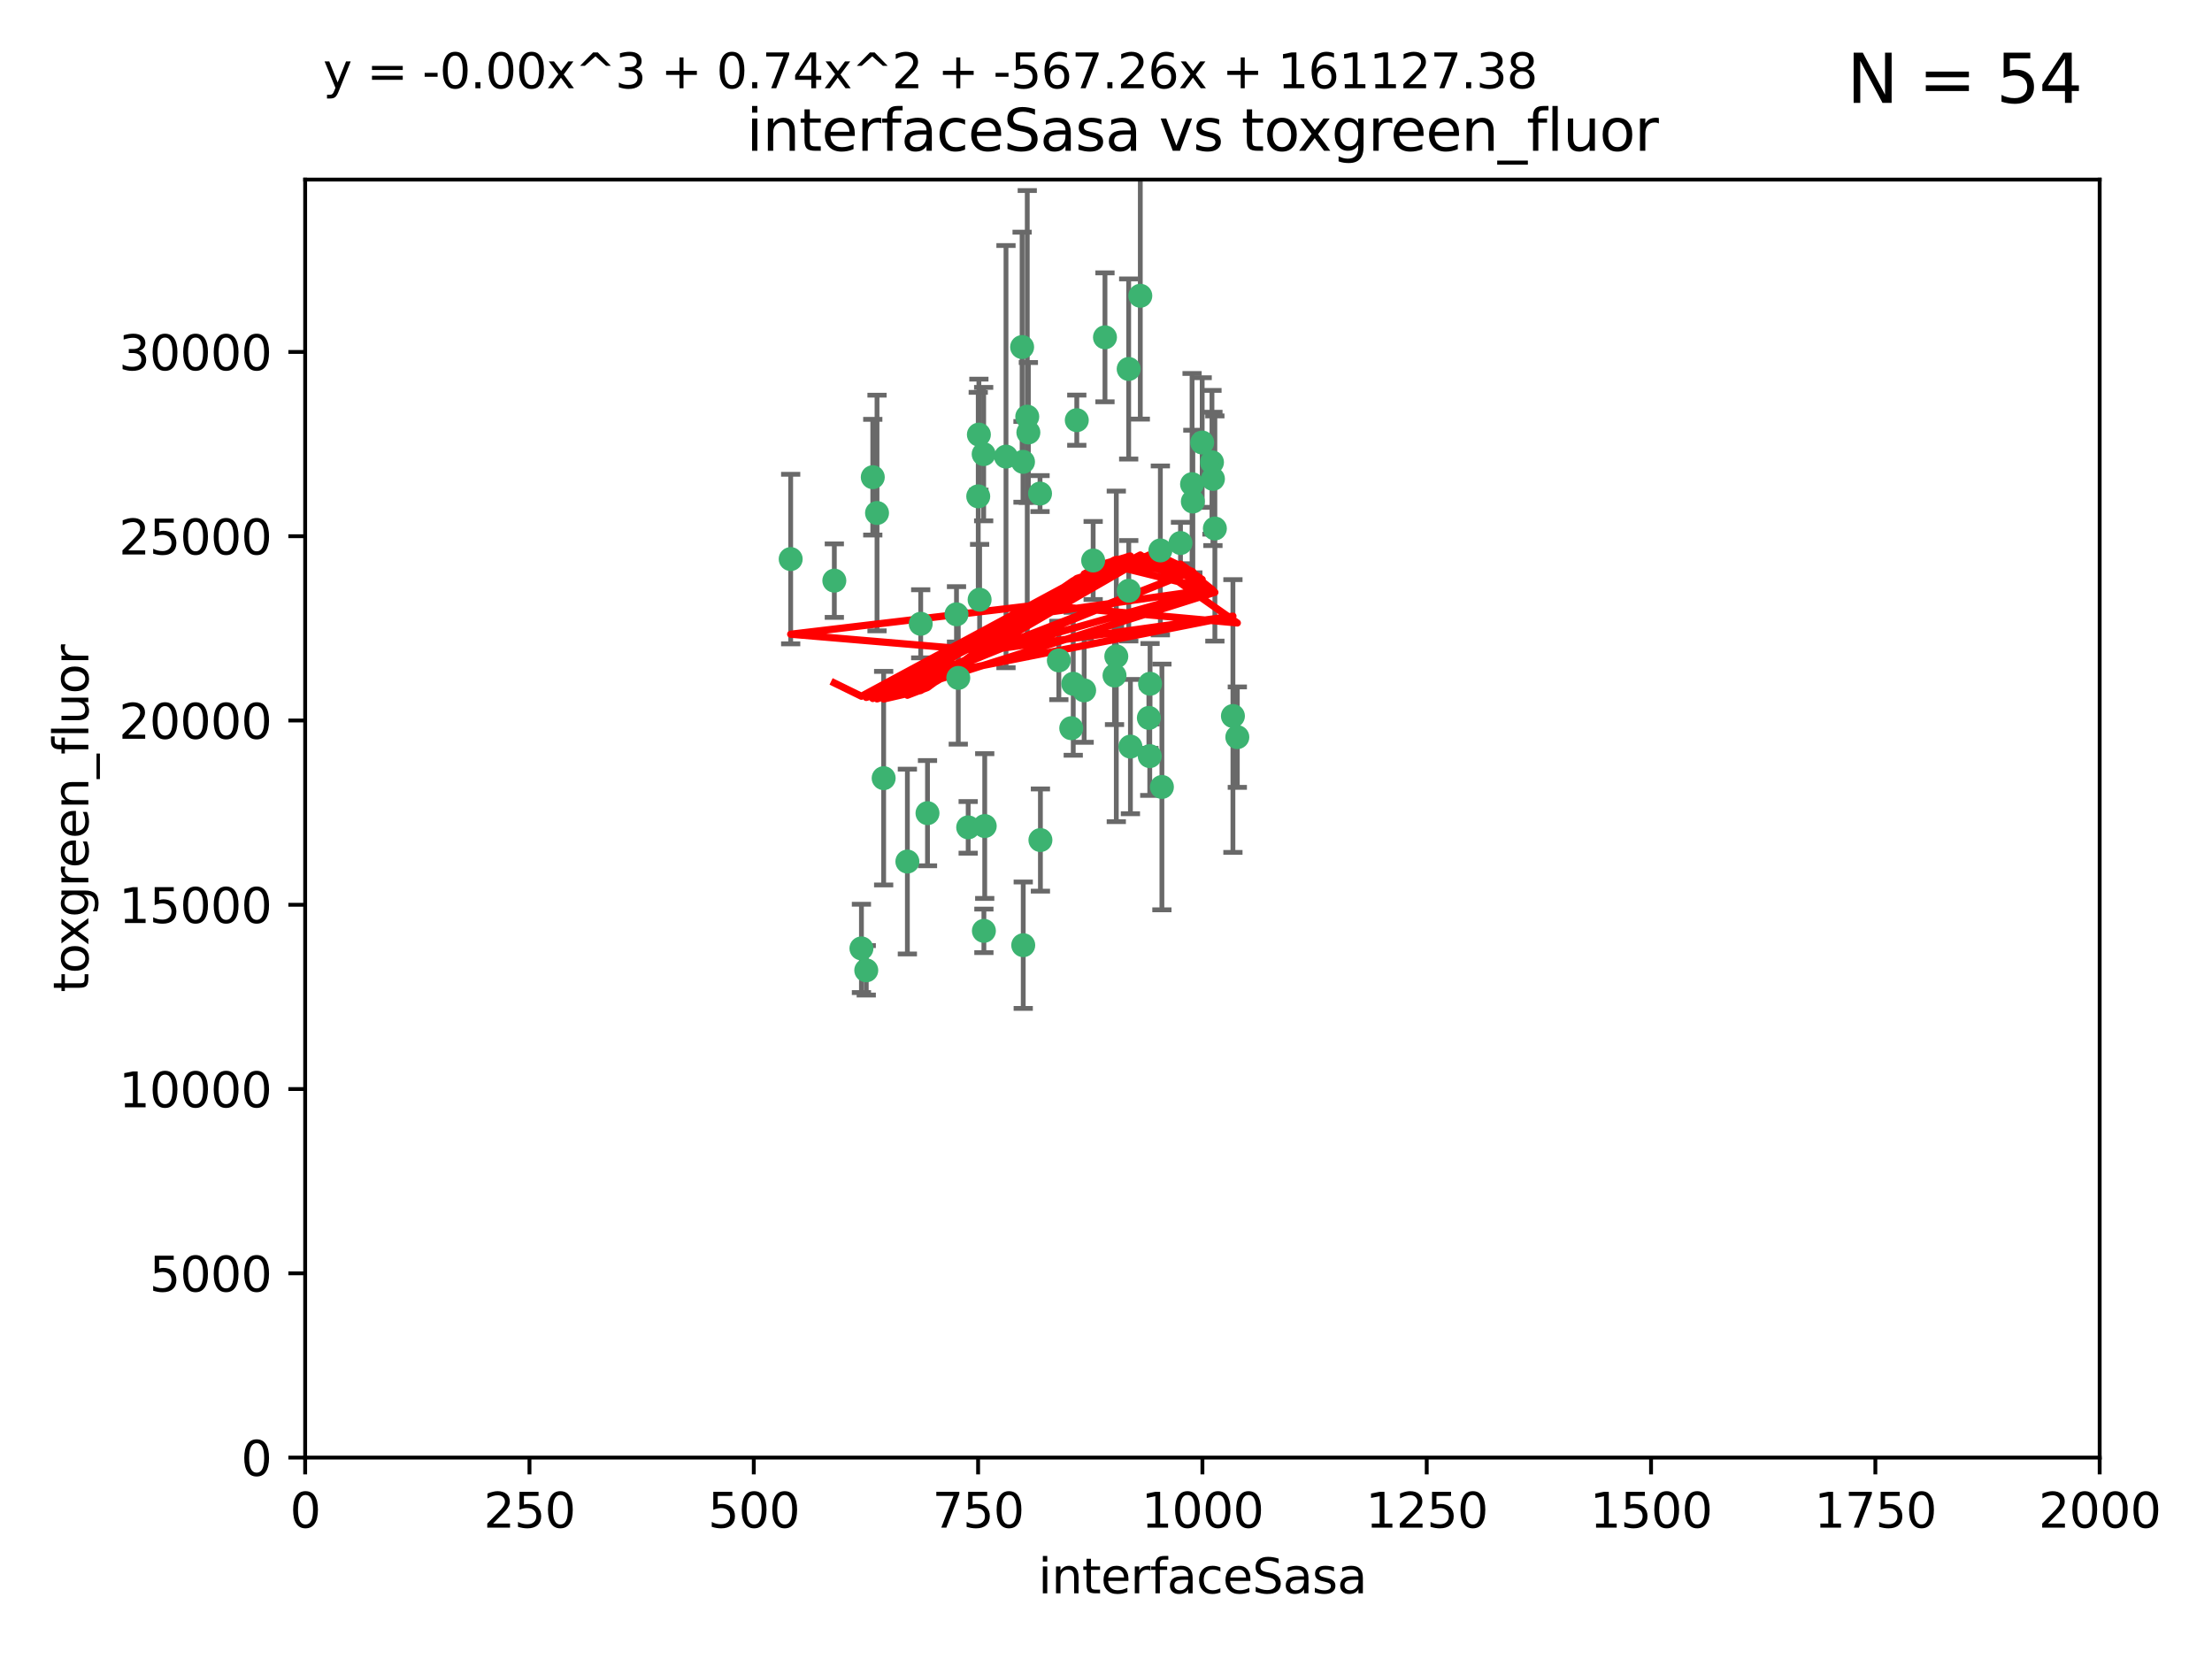 <?xml version="1.0" encoding="utf-8" standalone="no"?>
<!DOCTYPE svg PUBLIC "-//W3C//DTD SVG 1.1//EN"
  "http://www.w3.org/Graphics/SVG/1.1/DTD/svg11.dtd">
<svg xmlns:xlink="http://www.w3.org/1999/xlink" width="460.8pt" height="345.6pt" viewBox="0 0 460.8 345.6" xmlns="http://www.w3.org/2000/svg" version="1.1">
 <defs>
  <style type="text/css">*{stroke-linejoin: round; stroke-linecap: butt}</style>
 </defs>
 <g id="figure_1">
  <g id="patch_1">
   <path d="M 0 345.6 
L 460.8 345.6 
L 460.8 0 
L 0 0 
z
" style="fill: #ffffff"/>
  </g>
  <g id="axes_1">
   <g id="patch_2">
    <path d="M 63.571 303.64 
L 437.4 303.64 
L 437.4 37.411 
L 63.571 37.411 
z
" style="fill: #ffffff"/>
   </g>
   <g id="PathCollection_1">
    <defs>
     <path id="m9306a571bd" d="M 0 1.118 
C 0.297 1.118 0.581 1 0.791 0.791 
C 1 0.581 1.118 0.297 1.118 0 
C 1.118 -0.297 1 -0.581 0.791 -0.791 
C 0.581 -1 0.297 -1.118 0 -1.118 
C -0.297 -1.118 -0.581 -1 -0.791 -0.791 
C -1 -0.581 -1.118 -0.297 -1.118 0 
C -1.118 0.297 -1 0.581 -0.791 0.791 
C -0.581 1 -0.297 1.118 0 1.118 
z
" style="stroke: #3cb371"/>
    </defs>
    <g clip-path="url(#p2860269eca)">
     <use xlink:href="#m9306a571bd" x="212.925" y="72.294" style="fill: #3cb371; stroke: #3cb371"/>
     <use xlink:href="#m9306a571bd" x="232.546" y="136.733" style="fill: #3cb371; stroke: #3cb371"/>
     <use xlink:href="#m9306a571bd" x="250.437" y="92.187" style="fill: #3cb371; stroke: #3cb371"/>
     <use xlink:href="#m9306a571bd" x="245.919" y="113.121" style="fill: #3cb371; stroke: #3cb371"/>
     <use xlink:href="#m9306a571bd" x="252.676" y="99.763" style="fill: #3cb371; stroke: #3cb371"/>
     <use xlink:href="#m9306a571bd" x="230.187" y="70.271" style="fill: #3cb371; stroke: #3cb371"/>
     <use xlink:href="#m9306a571bd" x="235.488" y="155.531" style="fill: #3cb371; stroke: #3cb371"/>
     <use xlink:href="#m9306a571bd" x="235.142" y="123.063" style="fill: #3cb371; stroke: #3cb371"/>
     <use xlink:href="#m9306a571bd" x="223.161" y="151.693" style="fill: #3cb371; stroke: #3cb371"/>
     <use xlink:href="#m9306a571bd" x="242.046" y="163.936" style="fill: #3cb371; stroke: #3cb371"/>
     <use xlink:href="#m9306a571bd" x="248.491" y="104.476" style="fill: #3cb371; stroke: #3cb371"/>
     <use xlink:href="#m9306a571bd" x="241.725" y="114.664" style="fill: #3cb371; stroke: #3cb371"/>
     <use xlink:href="#m9306a571bd" x="225.848" y="143.815" style="fill: #3cb371; stroke: #3cb371"/>
     <use xlink:href="#m9306a571bd" x="227.725" y="116.762" style="fill: #3cb371; stroke: #3cb371"/>
     <use xlink:href="#m9306a571bd" x="235.125" y="76.865" style="fill: #3cb371; stroke: #3cb371"/>
     <use xlink:href="#m9306a571bd" x="214.228" y="90.091" style="fill: #3cb371; stroke: #3cb371"/>
     <use xlink:href="#m9306a571bd" x="237.546" y="61.614" style="fill: #3cb371; stroke: #3cb371"/>
     <use xlink:href="#m9306a571bd" x="257.757" y="153.559" style="fill: #3cb371; stroke: #3cb371"/>
     <use xlink:href="#m9306a571bd" x="216.658" y="102.821" style="fill: #3cb371; stroke: #3cb371"/>
     <use xlink:href="#m9306a571bd" x="204.916" y="94.6" style="fill: #3cb371; stroke: #3cb371"/>
     <use xlink:href="#m9306a571bd" x="256.841" y="149.16" style="fill: #3cb371; stroke: #3cb371"/>
     <use xlink:href="#m9306a571bd" x="199.256" y="127.973" style="fill: #3cb371; stroke: #3cb371"/>
     <use xlink:href="#m9306a571bd" x="213.159" y="196.901" style="fill: #3cb371; stroke: #3cb371"/>
     <use xlink:href="#m9306a571bd" x="220.577" y="137.58" style="fill: #3cb371; stroke: #3cb371"/>
     <use xlink:href="#m9306a571bd" x="223.577" y="142.442" style="fill: #3cb371; stroke: #3cb371"/>
     <use xlink:href="#m9306a571bd" x="203.92" y="90.534" style="fill: #3cb371; stroke: #3cb371"/>
     <use xlink:href="#m9306a571bd" x="181.815" y="99.407" style="fill: #3cb371; stroke: #3cb371"/>
     <use xlink:href="#m9306a571bd" x="239.332" y="149.553" style="fill: #3cb371; stroke: #3cb371"/>
     <use xlink:href="#m9306a571bd" x="204.073" y="124.926" style="fill: #3cb371; stroke: #3cb371"/>
     <use xlink:href="#m9306a571bd" x="248.329" y="100.862" style="fill: #3cb371; stroke: #3cb371"/>
     <use xlink:href="#m9306a571bd" x="182.701" y="106.867" style="fill: #3cb371; stroke: #3cb371"/>
     <use xlink:href="#m9306a571bd" x="253.08" y="110.098" style="fill: #3cb371; stroke: #3cb371"/>
     <use xlink:href="#m9306a571bd" x="239.579" y="142.44" style="fill: #3cb371; stroke: #3cb371"/>
     <use xlink:href="#m9306a571bd" x="213.998" y="86.8" style="fill: #3cb371; stroke: #3cb371"/>
     <use xlink:href="#m9306a571bd" x="252.476" y="96.298" style="fill: #3cb371; stroke: #3cb371"/>
     <use xlink:href="#m9306a571bd" x="203.785" y="103.401" style="fill: #3cb371; stroke: #3cb371"/>
     <use xlink:href="#m9306a571bd" x="209.568" y="95.121" style="fill: #3cb371; stroke: #3cb371"/>
     <use xlink:href="#m9306a571bd" x="213.11" y="96.211" style="fill: #3cb371; stroke: #3cb371"/>
     <use xlink:href="#m9306a571bd" x="180.458" y="202.138" style="fill: #3cb371; stroke: #3cb371"/>
     <use xlink:href="#m9306a571bd" x="199.626" y="141.216" style="fill: #3cb371; stroke: #3cb371"/>
     <use xlink:href="#m9306a571bd" x="189.023" y="179.478" style="fill: #3cb371; stroke: #3cb371"/>
     <use xlink:href="#m9306a571bd" x="193.215" y="169.397" style="fill: #3cb371; stroke: #3cb371"/>
     <use xlink:href="#m9306a571bd" x="224.314" y="87.531" style="fill: #3cb371; stroke: #3cb371"/>
     <use xlink:href="#m9306a571bd" x="239.516" y="157.513" style="fill: #3cb371; stroke: #3cb371"/>
     <use xlink:href="#m9306a571bd" x="204.964" y="193.912" style="fill: #3cb371; stroke: #3cb371"/>
     <use xlink:href="#m9306a571bd" x="164.714" y="116.464" style="fill: #3cb371; stroke: #3cb371"/>
     <use xlink:href="#m9306a571bd" x="216.738" y="174.998" style="fill: #3cb371; stroke: #3cb371"/>
     <use xlink:href="#m9306a571bd" x="205.136" y="172.082" style="fill: #3cb371; stroke: #3cb371"/>
     <use xlink:href="#m9306a571bd" x="201.69" y="172.356" style="fill: #3cb371; stroke: #3cb371"/>
     <use xlink:href="#m9306a571bd" x="191.8" y="129.947" style="fill: #3cb371; stroke: #3cb371"/>
     <use xlink:href="#m9306a571bd" x="184.082" y="162.105" style="fill: #3cb371; stroke: #3cb371"/>
     <use xlink:href="#m9306a571bd" x="232.174" y="140.722" style="fill: #3cb371; stroke: #3cb371"/>
     <use xlink:href="#m9306a571bd" x="179.453" y="197.571" style="fill: #3cb371; stroke: #3cb371"/>
     <use xlink:href="#m9306a571bd" x="173.806" y="120.958" style="fill: #3cb371; stroke: #3cb371"/>
    </g>
   </g>
   <g id="matplotlib.axis_1">
    <g id="xtick_1">
     <g id="line2d_1">
      <defs>
       <path id="m60ceb7a128" d="M 0 0 
L 0 3.5 
" style="stroke: #000000; stroke-width: 0.8"/>
      </defs>
      <g>
       <use xlink:href="#m60ceb7a128" x="63.571" y="303.64" style="stroke: #000000; stroke-width: 0.8"/>
      </g>
     </g>
     <g id="text_1">
      <!-- 0 -->
      <g transform="translate(60.39 318.238)scale(0.1 -0.1)">
       <defs>
        <path id="DejaVuSans-30" d="M 2034 4250 
Q 1547 4250 1301 3770 
Q 1056 3291 1056 2328 
Q 1056 1369 1301 889 
Q 1547 409 2034 409 
Q 2525 409 2770 889 
Q 3016 1369 3016 2328 
Q 3016 3291 2770 3770 
Q 2525 4250 2034 4250 
z
M 2034 4750 
Q 2819 4750 3233 4129 
Q 3647 3509 3647 2328 
Q 3647 1150 3233 529 
Q 2819 -91 2034 -91 
Q 1250 -91 836 529 
Q 422 1150 422 2328 
Q 422 3509 836 4129 
Q 1250 4750 2034 4750 
z
" transform="scale(0.016)"/>
       </defs>
       <use xlink:href="#DejaVuSans-30"/>
      </g>
     </g>
    </g>
    <g id="xtick_2">
     <g id="line2d_2">
      <g>
       <use xlink:href="#m60ceb7a128" x="110.3" y="303.64" style="stroke: #000000; stroke-width: 0.8"/>
      </g>
     </g>
     <g id="text_2">
      <!-- 250 -->
      <g transform="translate(100.756 318.238)scale(0.1 -0.1)">
       <defs>
        <path id="DejaVuSans-32" d="M 1228 531 
L 3431 531 
L 3431 0 
L 469 0 
L 469 531 
Q 828 903 1448 1529 
Q 2069 2156 2228 2338 
Q 2531 2678 2651 2914 
Q 2772 3150 2772 3378 
Q 2772 3750 2511 3984 
Q 2250 4219 1831 4219 
Q 1534 4219 1204 4116 
Q 875 4013 500 3803 
L 500 4441 
Q 881 4594 1212 4672 
Q 1544 4750 1819 4750 
Q 2544 4750 2975 4387 
Q 3406 4025 3406 3419 
Q 3406 3131 3298 2873 
Q 3191 2616 2906 2266 
Q 2828 2175 2409 1742 
Q 1991 1309 1228 531 
z
" transform="scale(0.016)"/>
        <path id="DejaVuSans-35" d="M 691 4666 
L 3169 4666 
L 3169 4134 
L 1269 4134 
L 1269 2991 
Q 1406 3038 1543 3061 
Q 1681 3084 1819 3084 
Q 2600 3084 3056 2656 
Q 3513 2228 3513 1497 
Q 3513 744 3044 326 
Q 2575 -91 1722 -91 
Q 1428 -91 1123 -41 
Q 819 9 494 109 
L 494 744 
Q 775 591 1075 516 
Q 1375 441 1709 441 
Q 2250 441 2565 725 
Q 2881 1009 2881 1497 
Q 2881 1984 2565 2268 
Q 2250 2553 1709 2553 
Q 1456 2553 1204 2497 
Q 953 2441 691 2322 
L 691 4666 
z
" transform="scale(0.016)"/>
       </defs>
       <use xlink:href="#DejaVuSans-32"/>
       <use xlink:href="#DejaVuSans-35" x="63.623"/>
       <use xlink:href="#DejaVuSans-30" x="127.246"/>
      </g>
     </g>
    </g>
    <g id="xtick_3">
     <g id="line2d_3">
      <g>
       <use xlink:href="#m60ceb7a128" x="157.028" y="303.64" style="stroke: #000000; stroke-width: 0.8"/>
      </g>
     </g>
     <g id="text_3">
      <!-- 500 -->
      <g transform="translate(147.485 318.238)scale(0.1 -0.1)">
       <use xlink:href="#DejaVuSans-35"/>
       <use xlink:href="#DejaVuSans-30" x="63.623"/>
       <use xlink:href="#DejaVuSans-30" x="127.246"/>
      </g>
     </g>
    </g>
    <g id="xtick_4">
     <g id="line2d_4">
      <g>
       <use xlink:href="#m60ceb7a128" x="203.757" y="303.64" style="stroke: #000000; stroke-width: 0.8"/>
      </g>
     </g>
     <g id="text_4">
      <!-- 750 -->
      <g transform="translate(194.213 318.238)scale(0.1 -0.1)">
       <defs>
        <path id="DejaVuSans-37" d="M 525 4666 
L 3525 4666 
L 3525 4397 
L 1831 0 
L 1172 0 
L 2766 4134 
L 525 4134 
L 525 4666 
z
" transform="scale(0.016)"/>
       </defs>
       <use xlink:href="#DejaVuSans-37"/>
       <use xlink:href="#DejaVuSans-35" x="63.623"/>
       <use xlink:href="#DejaVuSans-30" x="127.246"/>
      </g>
     </g>
    </g>
    <g id="xtick_5">
     <g id="line2d_5">
      <g>
       <use xlink:href="#m60ceb7a128" x="250.486" y="303.64" style="stroke: #000000; stroke-width: 0.8"/>
      </g>
     </g>
     <g id="text_5">
      <!-- 1000 -->
      <g transform="translate(237.761 318.238)scale(0.1 -0.1)">
       <defs>
        <path id="DejaVuSans-31" d="M 794 531 
L 1825 531 
L 1825 4091 
L 703 3866 
L 703 4441 
L 1819 4666 
L 2450 4666 
L 2450 531 
L 3481 531 
L 3481 0 
L 794 0 
L 794 531 
z
" transform="scale(0.016)"/>
       </defs>
       <use xlink:href="#DejaVuSans-31"/>
       <use xlink:href="#DejaVuSans-30" x="63.623"/>
       <use xlink:href="#DejaVuSans-30" x="127.246"/>
       <use xlink:href="#DejaVuSans-30" x="190.869"/>
      </g>
     </g>
    </g>
    <g id="xtick_6">
     <g id="line2d_6">
      <g>
       <use xlink:href="#m60ceb7a128" x="297.214" y="303.64" style="stroke: #000000; stroke-width: 0.8"/>
      </g>
     </g>
     <g id="text_6">
      <!-- 1250 -->
      <g transform="translate(284.489 318.238)scale(0.1 -0.1)">
       <use xlink:href="#DejaVuSans-31"/>
       <use xlink:href="#DejaVuSans-32" x="63.623"/>
       <use xlink:href="#DejaVuSans-35" x="127.246"/>
       <use xlink:href="#DejaVuSans-30" x="190.869"/>
      </g>
     </g>
    </g>
    <g id="xtick_7">
     <g id="line2d_7">
      <g>
       <use xlink:href="#m60ceb7a128" x="343.943" y="303.64" style="stroke: #000000; stroke-width: 0.8"/>
      </g>
     </g>
     <g id="text_7">
      <!-- 1500 -->
      <g transform="translate(331.218 318.238)scale(0.1 -0.1)">
       <use xlink:href="#DejaVuSans-31"/>
       <use xlink:href="#DejaVuSans-35" x="63.623"/>
       <use xlink:href="#DejaVuSans-30" x="127.246"/>
       <use xlink:href="#DejaVuSans-30" x="190.869"/>
      </g>
     </g>
    </g>
    <g id="xtick_8">
     <g id="line2d_8">
      <g>
       <use xlink:href="#m60ceb7a128" x="390.671" y="303.64" style="stroke: #000000; stroke-width: 0.8"/>
      </g>
     </g>
     <g id="text_8">
      <!-- 1750 -->
      <g transform="translate(377.946 318.238)scale(0.1 -0.1)">
       <use xlink:href="#DejaVuSans-31"/>
       <use xlink:href="#DejaVuSans-37" x="63.623"/>
       <use xlink:href="#DejaVuSans-35" x="127.246"/>
       <use xlink:href="#DejaVuSans-30" x="190.869"/>
      </g>
     </g>
    </g>
    <g id="xtick_9">
     <g id="line2d_9">
      <g>
       <use xlink:href="#m60ceb7a128" x="437.4" y="303.64" style="stroke: #000000; stroke-width: 0.8"/>
      </g>
     </g>
     <g id="text_9">
      <!-- 2000 -->
      <g transform="translate(424.675 318.238)scale(0.1 -0.1)">
       <use xlink:href="#DejaVuSans-32"/>
       <use xlink:href="#DejaVuSans-30" x="63.623"/>
       <use xlink:href="#DejaVuSans-30" x="127.246"/>
       <use xlink:href="#DejaVuSans-30" x="190.869"/>
      </g>
     </g>
    </g>
    <g id="text_10">
     <!-- interfaceSasa -->
     <g transform="translate(216.279 331.917)scale(0.1 -0.1)">
      <defs>
       <path id="DejaVuSans-69" d="M 603 3500 
L 1178 3500 
L 1178 0 
L 603 0 
L 603 3500 
z
M 603 4863 
L 1178 4863 
L 1178 4134 
L 603 4134 
L 603 4863 
z
" transform="scale(0.016)"/>
       <path id="DejaVuSans-6e" d="M 3513 2113 
L 3513 0 
L 2938 0 
L 2938 2094 
Q 2938 2591 2744 2837 
Q 2550 3084 2163 3084 
Q 1697 3084 1428 2787 
Q 1159 2491 1159 1978 
L 1159 0 
L 581 0 
L 581 3500 
L 1159 3500 
L 1159 2956 
Q 1366 3272 1645 3428 
Q 1925 3584 2291 3584 
Q 2894 3584 3203 3211 
Q 3513 2838 3513 2113 
z
" transform="scale(0.016)"/>
       <path id="DejaVuSans-74" d="M 1172 4494 
L 1172 3500 
L 2356 3500 
L 2356 3053 
L 1172 3053 
L 1172 1153 
Q 1172 725 1289 603 
Q 1406 481 1766 481 
L 2356 481 
L 2356 0 
L 1766 0 
Q 1100 0 847 248 
Q 594 497 594 1153 
L 594 3053 
L 172 3053 
L 172 3500 
L 594 3500 
L 594 4494 
L 1172 4494 
z
" transform="scale(0.016)"/>
       <path id="DejaVuSans-65" d="M 3597 1894 
L 3597 1613 
L 953 1613 
Q 991 1019 1311 708 
Q 1631 397 2203 397 
Q 2534 397 2845 478 
Q 3156 559 3463 722 
L 3463 178 
Q 3153 47 2828 -22 
Q 2503 -91 2169 -91 
Q 1331 -91 842 396 
Q 353 884 353 1716 
Q 353 2575 817 3079 
Q 1281 3584 2069 3584 
Q 2775 3584 3186 3129 
Q 3597 2675 3597 1894 
z
M 3022 2063 
Q 3016 2534 2758 2815 
Q 2500 3097 2075 3097 
Q 1594 3097 1305 2825 
Q 1016 2553 972 2059 
L 3022 2063 
z
" transform="scale(0.016)"/>
       <path id="DejaVuSans-72" d="M 2631 2963 
Q 2534 3019 2420 3045 
Q 2306 3072 2169 3072 
Q 1681 3072 1420 2755 
Q 1159 2438 1159 1844 
L 1159 0 
L 581 0 
L 581 3500 
L 1159 3500 
L 1159 2956 
Q 1341 3275 1631 3429 
Q 1922 3584 2338 3584 
Q 2397 3584 2469 3576 
Q 2541 3569 2628 3553 
L 2631 2963 
z
" transform="scale(0.016)"/>
       <path id="DejaVuSans-66" d="M 2375 4863 
L 2375 4384 
L 1825 4384 
Q 1516 4384 1395 4259 
Q 1275 4134 1275 3809 
L 1275 3500 
L 2222 3500 
L 2222 3053 
L 1275 3053 
L 1275 0 
L 697 0 
L 697 3053 
L 147 3053 
L 147 3500 
L 697 3500 
L 697 3744 
Q 697 4328 969 4595 
Q 1241 4863 1831 4863 
L 2375 4863 
z
" transform="scale(0.016)"/>
       <path id="DejaVuSans-61" d="M 2194 1759 
Q 1497 1759 1228 1600 
Q 959 1441 959 1056 
Q 959 750 1161 570 
Q 1363 391 1709 391 
Q 2188 391 2477 730 
Q 2766 1069 2766 1631 
L 2766 1759 
L 2194 1759 
z
M 3341 1997 
L 3341 0 
L 2766 0 
L 2766 531 
Q 2569 213 2275 61 
Q 1981 -91 1556 -91 
Q 1019 -91 701 211 
Q 384 513 384 1019 
Q 384 1609 779 1909 
Q 1175 2209 1959 2209 
L 2766 2209 
L 2766 2266 
Q 2766 2663 2505 2880 
Q 2244 3097 1772 3097 
Q 1472 3097 1187 3025 
Q 903 2953 641 2809 
L 641 3341 
Q 956 3463 1253 3523 
Q 1550 3584 1831 3584 
Q 2591 3584 2966 3190 
Q 3341 2797 3341 1997 
z
" transform="scale(0.016)"/>
       <path id="DejaVuSans-63" d="M 3122 3366 
L 3122 2828 
Q 2878 2963 2633 3030 
Q 2388 3097 2138 3097 
Q 1578 3097 1268 2742 
Q 959 2388 959 1747 
Q 959 1106 1268 751 
Q 1578 397 2138 397 
Q 2388 397 2633 464 
Q 2878 531 3122 666 
L 3122 134 
Q 2881 22 2623 -34 
Q 2366 -91 2075 -91 
Q 1284 -91 818 406 
Q 353 903 353 1747 
Q 353 2603 823 3093 
Q 1294 3584 2113 3584 
Q 2378 3584 2631 3529 
Q 2884 3475 3122 3366 
z
" transform="scale(0.016)"/>
       <path id="DejaVuSans-53" d="M 3425 4513 
L 3425 3897 
Q 3066 4069 2747 4153 
Q 2428 4238 2131 4238 
Q 1616 4238 1336 4038 
Q 1056 3838 1056 3469 
Q 1056 3159 1242 3001 
Q 1428 2844 1947 2747 
L 2328 2669 
Q 3034 2534 3370 2195 
Q 3706 1856 3706 1288 
Q 3706 609 3251 259 
Q 2797 -91 1919 -91 
Q 1588 -91 1214 -16 
Q 841 59 441 206 
L 441 856 
Q 825 641 1194 531 
Q 1563 422 1919 422 
Q 2459 422 2753 634 
Q 3047 847 3047 1241 
Q 3047 1584 2836 1778 
Q 2625 1972 2144 2069 
L 1759 2144 
Q 1053 2284 737 2584 
Q 422 2884 422 3419 
Q 422 4038 858 4394 
Q 1294 4750 2059 4750 
Q 2388 4750 2728 4690 
Q 3069 4631 3425 4513 
z
" transform="scale(0.016)"/>
       <path id="DejaVuSans-73" d="M 2834 3397 
L 2834 2853 
Q 2591 2978 2328 3040 
Q 2066 3103 1784 3103 
Q 1356 3103 1142 2972 
Q 928 2841 928 2578 
Q 928 2378 1081 2264 
Q 1234 2150 1697 2047 
L 1894 2003 
Q 2506 1872 2764 1633 
Q 3022 1394 3022 966 
Q 3022 478 2636 193 
Q 2250 -91 1575 -91 
Q 1294 -91 989 -36 
Q 684 19 347 128 
L 347 722 
Q 666 556 975 473 
Q 1284 391 1588 391 
Q 1994 391 2212 530 
Q 2431 669 2431 922 
Q 2431 1156 2273 1281 
Q 2116 1406 1581 1522 
L 1381 1569 
Q 847 1681 609 1914 
Q 372 2147 372 2553 
Q 372 3047 722 3315 
Q 1072 3584 1716 3584 
Q 2034 3584 2315 3537 
Q 2597 3491 2834 3397 
z
" transform="scale(0.016)"/>
      </defs>
      <use xlink:href="#DejaVuSans-69"/>
      <use xlink:href="#DejaVuSans-6e" x="27.783"/>
      <use xlink:href="#DejaVuSans-74" x="91.162"/>
      <use xlink:href="#DejaVuSans-65" x="130.371"/>
      <use xlink:href="#DejaVuSans-72" x="191.895"/>
      <use xlink:href="#DejaVuSans-66" x="233.008"/>
      <use xlink:href="#DejaVuSans-61" x="268.213"/>
      <use xlink:href="#DejaVuSans-63" x="329.492"/>
      <use xlink:href="#DejaVuSans-65" x="384.473"/>
      <use xlink:href="#DejaVuSans-53" x="445.996"/>
      <use xlink:href="#DejaVuSans-61" x="509.473"/>
      <use xlink:href="#DejaVuSans-73" x="570.752"/>
      <use xlink:href="#DejaVuSans-61" x="622.852"/>
     </g>
    </g>
   </g>
   <g id="matplotlib.axis_2">
    <g id="ytick_1">
     <g id="line2d_10">
      <defs>
       <path id="mefd6eca631" d="M 0 0 
L -3.5 0 
" style="stroke: #000000; stroke-width: 0.8"/>
      </defs>
      <g>
       <use xlink:href="#mefd6eca631" x="63.571" y="303.64" style="stroke: #000000; stroke-width: 0.8"/>
      </g>
     </g>
     <g id="text_11">
      <!-- 0 -->
      <g transform="translate(50.209 307.439)scale(0.1 -0.1)">
       <use xlink:href="#DejaVuSans-30"/>
      </g>
     </g>
    </g>
    <g id="ytick_2">
     <g id="line2d_11">
      <g>
       <use xlink:href="#mefd6eca631" x="63.571" y="265.253" style="stroke: #000000; stroke-width: 0.8"/>
      </g>
     </g>
     <g id="text_12">
      <!-- 5000 -->
      <g transform="translate(31.121 269.052)scale(0.1 -0.1)">
       <use xlink:href="#DejaVuSans-35"/>
       <use xlink:href="#DejaVuSans-30" x="63.623"/>
       <use xlink:href="#DejaVuSans-30" x="127.246"/>
       <use xlink:href="#DejaVuSans-30" x="190.869"/>
      </g>
     </g>
    </g>
    <g id="ytick_3">
     <g id="line2d_12">
      <g>
       <use xlink:href="#mefd6eca631" x="63.571" y="226.866" style="stroke: #000000; stroke-width: 0.8"/>
      </g>
     </g>
     <g id="text_13">
      <!-- 10000 -->
      <g transform="translate(24.759 230.665)scale(0.1 -0.1)">
       <use xlink:href="#DejaVuSans-31"/>
       <use xlink:href="#DejaVuSans-30" x="63.623"/>
       <use xlink:href="#DejaVuSans-30" x="127.246"/>
       <use xlink:href="#DejaVuSans-30" x="190.869"/>
       <use xlink:href="#DejaVuSans-30" x="254.492"/>
      </g>
     </g>
    </g>
    <g id="ytick_4">
     <g id="line2d_13">
      <g>
       <use xlink:href="#mefd6eca631" x="63.571" y="188.479" style="stroke: #000000; stroke-width: 0.8"/>
      </g>
     </g>
     <g id="text_14">
      <!-- 15000 -->
      <g transform="translate(24.759 192.278)scale(0.1 -0.1)">
       <use xlink:href="#DejaVuSans-31"/>
       <use xlink:href="#DejaVuSans-35" x="63.623"/>
       <use xlink:href="#DejaVuSans-30" x="127.246"/>
       <use xlink:href="#DejaVuSans-30" x="190.869"/>
       <use xlink:href="#DejaVuSans-30" x="254.492"/>
      </g>
     </g>
    </g>
    <g id="ytick_5">
     <g id="line2d_14">
      <g>
       <use xlink:href="#mefd6eca631" x="63.571" y="150.092" style="stroke: #000000; stroke-width: 0.8"/>
      </g>
     </g>
     <g id="text_15">
      <!-- 20000 -->
      <g transform="translate(24.759 153.891)scale(0.1 -0.1)">
       <use xlink:href="#DejaVuSans-32"/>
       <use xlink:href="#DejaVuSans-30" x="63.623"/>
       <use xlink:href="#DejaVuSans-30" x="127.246"/>
       <use xlink:href="#DejaVuSans-30" x="190.869"/>
       <use xlink:href="#DejaVuSans-30" x="254.492"/>
      </g>
     </g>
    </g>
    <g id="ytick_6">
     <g id="line2d_15">
      <g>
       <use xlink:href="#mefd6eca631" x="63.571" y="111.705" style="stroke: #000000; stroke-width: 0.8"/>
      </g>
     </g>
     <g id="text_16">
      <!-- 25000 -->
      <g transform="translate(24.759 115.504)scale(0.1 -0.1)">
       <use xlink:href="#DejaVuSans-32"/>
       <use xlink:href="#DejaVuSans-35" x="63.623"/>
       <use xlink:href="#DejaVuSans-30" x="127.246"/>
       <use xlink:href="#DejaVuSans-30" x="190.869"/>
       <use xlink:href="#DejaVuSans-30" x="254.492"/>
      </g>
     </g>
    </g>
    <g id="ytick_7">
     <g id="line2d_16">
      <g>
       <use xlink:href="#mefd6eca631" x="63.571" y="73.317" style="stroke: #000000; stroke-width: 0.8"/>
      </g>
     </g>
     <g id="text_17">
      <!-- 30000 -->
      <g transform="translate(24.759 77.117)scale(0.1 -0.1)">
       <defs>
        <path id="DejaVuSans-33" d="M 2597 2516 
Q 3050 2419 3304 2112 
Q 3559 1806 3559 1356 
Q 3559 666 3084 287 
Q 2609 -91 1734 -91 
Q 1441 -91 1130 -33 
Q 819 25 488 141 
L 488 750 
Q 750 597 1062 519 
Q 1375 441 1716 441 
Q 2309 441 2620 675 
Q 2931 909 2931 1356 
Q 2931 1769 2642 2001 
Q 2353 2234 1838 2234 
L 1294 2234 
L 1294 2753 
L 1863 2753 
Q 2328 2753 2575 2939 
Q 2822 3125 2822 3475 
Q 2822 3834 2567 4026 
Q 2313 4219 1838 4219 
Q 1578 4219 1281 4162 
Q 984 4106 628 3988 
L 628 4550 
Q 988 4650 1302 4700 
Q 1616 4750 1894 4750 
Q 2613 4750 3031 4423 
Q 3450 4097 3450 3541 
Q 3450 3153 3228 2886 
Q 3006 2619 2597 2516 
z
" transform="scale(0.016)"/>
       </defs>
       <use xlink:href="#DejaVuSans-33"/>
       <use xlink:href="#DejaVuSans-30" x="63.623"/>
       <use xlink:href="#DejaVuSans-30" x="127.246"/>
       <use xlink:href="#DejaVuSans-30" x="190.869"/>
       <use xlink:href="#DejaVuSans-30" x="254.492"/>
      </g>
     </g>
    </g>
    <g id="text_18">
     <!-- toxgreen_fluor -->
     <g transform="translate(18.401 206.72)rotate(-90)scale(0.1 -0.1)">
      <defs>
       <path id="DejaVuSans-6f" d="M 1959 3097 
Q 1497 3097 1228 2736 
Q 959 2375 959 1747 
Q 959 1119 1226 758 
Q 1494 397 1959 397 
Q 2419 397 2687 759 
Q 2956 1122 2956 1747 
Q 2956 2369 2687 2733 
Q 2419 3097 1959 3097 
z
M 1959 3584 
Q 2709 3584 3137 3096 
Q 3566 2609 3566 1747 
Q 3566 888 3137 398 
Q 2709 -91 1959 -91 
Q 1206 -91 779 398 
Q 353 888 353 1747 
Q 353 2609 779 3096 
Q 1206 3584 1959 3584 
z
" transform="scale(0.016)"/>
       <path id="DejaVuSans-78" d="M 3513 3500 
L 2247 1797 
L 3578 0 
L 2900 0 
L 1881 1375 
L 863 0 
L 184 0 
L 1544 1831 
L 300 3500 
L 978 3500 
L 1906 2253 
L 2834 3500 
L 3513 3500 
z
" transform="scale(0.016)"/>
       <path id="DejaVuSans-67" d="M 2906 1791 
Q 2906 2416 2648 2759 
Q 2391 3103 1925 3103 
Q 1463 3103 1205 2759 
Q 947 2416 947 1791 
Q 947 1169 1205 825 
Q 1463 481 1925 481 
Q 2391 481 2648 825 
Q 2906 1169 2906 1791 
z
M 3481 434 
Q 3481 -459 3084 -895 
Q 2688 -1331 1869 -1331 
Q 1566 -1331 1297 -1286 
Q 1028 -1241 775 -1147 
L 775 -588 
Q 1028 -725 1275 -790 
Q 1522 -856 1778 -856 
Q 2344 -856 2625 -561 
Q 2906 -266 2906 331 
L 2906 616 
Q 2728 306 2450 153 
Q 2172 0 1784 0 
Q 1141 0 747 490 
Q 353 981 353 1791 
Q 353 2603 747 3093 
Q 1141 3584 1784 3584 
Q 2172 3584 2450 3431 
Q 2728 3278 2906 2969 
L 2906 3500 
L 3481 3500 
L 3481 434 
z
" transform="scale(0.016)"/>
       <path id="DejaVuSans-5f" d="M 3263 -1063 
L 3263 -1509 
L -63 -1509 
L -63 -1063 
L 3263 -1063 
z
" transform="scale(0.016)"/>
       <path id="DejaVuSans-6c" d="M 603 4863 
L 1178 4863 
L 1178 0 
L 603 0 
L 603 4863 
z
" transform="scale(0.016)"/>
       <path id="DejaVuSans-75" d="M 544 1381 
L 544 3500 
L 1119 3500 
L 1119 1403 
Q 1119 906 1312 657 
Q 1506 409 1894 409 
Q 2359 409 2629 706 
Q 2900 1003 2900 1516 
L 2900 3500 
L 3475 3500 
L 3475 0 
L 2900 0 
L 2900 538 
Q 2691 219 2414 64 
Q 2138 -91 1772 -91 
Q 1169 -91 856 284 
Q 544 659 544 1381 
z
M 1991 3584 
L 1991 3584 
z
" transform="scale(0.016)"/>
      </defs>
      <use xlink:href="#DejaVuSans-74"/>
      <use xlink:href="#DejaVuSans-6f" x="39.209"/>
      <use xlink:href="#DejaVuSans-78" x="97.266"/>
      <use xlink:href="#DejaVuSans-67" x="156.445"/>
      <use xlink:href="#DejaVuSans-72" x="219.922"/>
      <use xlink:href="#DejaVuSans-65" x="258.785"/>
      <use xlink:href="#DejaVuSans-65" x="320.309"/>
      <use xlink:href="#DejaVuSans-6e" x="381.832"/>
      <use xlink:href="#DejaVuSans-5f" x="445.211"/>
      <use xlink:href="#DejaVuSans-66" x="495.211"/>
      <use xlink:href="#DejaVuSans-6c" x="530.416"/>
      <use xlink:href="#DejaVuSans-75" x="558.199"/>
      <use xlink:href="#DejaVuSans-6f" x="621.578"/>
      <use xlink:href="#DejaVuSans-72" x="682.76"/>
     </g>
    </g>
   </g>
   <g id="LineCollection_1">
    <path d="M 212.925 96.224 
L 212.925 48.364 
" clip-path="url(#p2860269eca)" style="fill: none; stroke: #696969"/>
    <path d="M 232.546 171.165 
L 232.546 102.302 
" clip-path="url(#p2860269eca)" style="fill: none; stroke: #696969"/>
    <path d="M 250.437 105.69 
L 250.437 78.685 
" clip-path="url(#p2860269eca)" style="fill: none; stroke: #696969"/>
    <path d="M 245.919 117.435 
L 245.919 108.807 
" clip-path="url(#p2860269eca)" style="fill: none; stroke: #696969"/>
    <path d="M 252.676 113.651 
L 252.676 85.875 
" clip-path="url(#p2860269eca)" style="fill: none; stroke: #696969"/>
    <path d="M 230.187 83.696 
L 230.187 56.846 
" clip-path="url(#p2860269eca)" style="fill: none; stroke: #696969"/>
    <path d="M 235.488 169.522 
L 235.488 141.54 
" clip-path="url(#p2860269eca)" style="fill: none; stroke: #696969"/>
    <path d="M 235.142 133.529 
L 235.142 112.598 
" clip-path="url(#p2860269eca)" style="fill: none; stroke: #696969"/>
    <path d="M 223.161 152.217 
L 223.161 151.168 
" clip-path="url(#p2860269eca)" style="fill: none; stroke: #696969"/>
    <path d="M 242.046 189.529 
L 242.046 138.343 
" clip-path="url(#p2860269eca)" style="fill: none; stroke: #696969"/>
    <path d="M 248.491 119.328 
L 248.491 89.623 
" clip-path="url(#p2860269eca)" style="fill: none; stroke: #696969"/>
    <path d="M 241.725 132.255 
L 241.725 97.072 
" clip-path="url(#p2860269eca)" style="fill: none; stroke: #696969"/>
    <path d="M 225.848 154.632 
L 225.848 132.999 
" clip-path="url(#p2860269eca)" style="fill: none; stroke: #696969"/>
    <path d="M 227.725 124.89 
L 227.725 108.635 
" clip-path="url(#p2860269eca)" style="fill: none; stroke: #696969"/>
    <path d="M 235.125 95.625 
L 235.125 58.105 
" clip-path="url(#p2860269eca)" style="fill: none; stroke: #696969"/>
    <path d="M 214.228 104.662 
L 214.228 75.52 
" clip-path="url(#p2860269eca)" style="fill: none; stroke: #696969"/>
    <path d="M 237.546 87.306 
L 237.546 35.922 
" clip-path="url(#p2860269eca)" style="fill: none; stroke: #696969"/>
    <path d="M 257.757 164.019 
L 257.757 143.098 
" clip-path="url(#p2860269eca)" style="fill: none; stroke: #696969"/>
    <path d="M 216.658 106.565 
L 216.658 99.077 
" clip-path="url(#p2860269eca)" style="fill: none; stroke: #696969"/>
    <path d="M 204.916 108.495 
L 204.916 80.704 
" clip-path="url(#p2860269eca)" style="fill: none; stroke: #696969"/>
    <path d="M 256.841 177.569 
L 256.841 120.752 
" clip-path="url(#p2860269eca)" style="fill: none; stroke: #696969"/>
    <path d="M 199.256 133.734 
L 199.256 122.212 
" clip-path="url(#p2860269eca)" style="fill: none; stroke: #696969"/>
    <path d="M 213.159 210.068 
L 213.159 183.734 
" clip-path="url(#p2860269eca)" style="fill: none; stroke: #696969"/>
    <path d="M 220.577 145.75 
L 220.577 129.411 
" clip-path="url(#p2860269eca)" style="fill: none; stroke: #696969"/>
    <path d="M 223.577 157.326 
L 223.577 127.559 
" clip-path="url(#p2860269eca)" style="fill: none; stroke: #696969"/>
    <path d="M 203.92 102.091 
L 203.92 78.978 
" clip-path="url(#p2860269eca)" style="fill: none; stroke: #696969"/>
    <path d="M 181.815 111.46 
L 181.815 87.355 
" clip-path="url(#p2860269eca)" style="fill: none; stroke: #696969"/>
    <path d="M 239.332 155.89 
L 239.332 143.216 
" clip-path="url(#p2860269eca)" style="fill: none; stroke: #696969"/>
    <path d="M 204.073 136.454 
L 204.073 113.398 
" clip-path="url(#p2860269eca)" style="fill: none; stroke: #696969"/>
    <path d="M 248.329 123.923 
L 248.329 77.801 
" clip-path="url(#p2860269eca)" style="fill: none; stroke: #696969"/>
    <path d="M 182.701 131.412 
L 182.701 82.321 
" clip-path="url(#p2860269eca)" style="fill: none; stroke: #696969"/>
    <path d="M 253.08 133.552 
L 253.08 86.644 
" clip-path="url(#p2860269eca)" style="fill: none; stroke: #696969"/>
    <path d="M 239.579 150.817 
L 239.579 134.064 
" clip-path="url(#p2860269eca)" style="fill: none; stroke: #696969"/>
    <path d="M 213.998 133.906 
L 213.998 39.694 
" clip-path="url(#p2860269eca)" style="fill: none; stroke: #696969"/>
    <path d="M 252.476 111.272 
L 252.476 81.324 
" clip-path="url(#p2860269eca)" style="fill: none; stroke: #696969"/>
    <path d="M 203.785 125.071 
L 203.785 81.732 
" clip-path="url(#p2860269eca)" style="fill: none; stroke: #696969"/>
    <path d="M 209.568 139.091 
L 209.568 51.151 
" clip-path="url(#p2860269eca)" style="fill: none; stroke: #696969"/>
    <path d="M 213.11 104.619 
L 213.11 87.804 
" clip-path="url(#p2860269eca)" style="fill: none; stroke: #696969"/>
    <path d="M 180.458 207.288 
L 180.458 196.989 
" clip-path="url(#p2860269eca)" style="fill: none; stroke: #696969"/>
    <path d="M 199.626 155.019 
L 199.626 127.413 
" clip-path="url(#p2860269eca)" style="fill: none; stroke: #696969"/>
    <path d="M 189.023 198.728 
L 189.023 160.228 
" clip-path="url(#p2860269eca)" style="fill: none; stroke: #696969"/>
    <path d="M 193.215 180.358 
L 193.215 158.436 
" clip-path="url(#p2860269eca)" style="fill: none; stroke: #696969"/>
    <path d="M 224.314 92.76 
L 224.314 82.303 
" clip-path="url(#p2860269eca)" style="fill: none; stroke: #696969"/>
    <path d="M 239.516 165.694 
L 239.516 149.332 
" clip-path="url(#p2860269eca)" style="fill: none; stroke: #696969"/>
    <path d="M 204.964 198.445 
L 204.964 189.38 
" clip-path="url(#p2860269eca)" style="fill: none; stroke: #696969"/>
    <path d="M 164.714 134.122 
L 164.714 98.805 
" clip-path="url(#p2860269eca)" style="fill: none; stroke: #696969"/>
    <path d="M 216.738 185.644 
L 216.738 164.352 
" clip-path="url(#p2860269eca)" style="fill: none; stroke: #696969"/>
    <path d="M 205.136 187.16 
L 205.136 157.004 
" clip-path="url(#p2860269eca)" style="fill: none; stroke: #696969"/>
    <path d="M 201.69 177.734 
L 201.69 166.978 
" clip-path="url(#p2860269eca)" style="fill: none; stroke: #696969"/>
    <path d="M 191.8 137.038 
L 191.8 122.856 
" clip-path="url(#p2860269eca)" style="fill: none; stroke: #696969"/>
    <path d="M 184.082 184.351 
L 184.082 139.86 
" clip-path="url(#p2860269eca)" style="fill: none; stroke: #696969"/>
    <path d="M 232.174 150.938 
L 232.174 130.506 
" clip-path="url(#p2860269eca)" style="fill: none; stroke: #696969"/>
    <path d="M 179.453 206.772 
L 179.453 188.371 
" clip-path="url(#p2860269eca)" style="fill: none; stroke: #696969"/>
    <path d="M 173.806 128.612 
L 173.806 113.304 
" clip-path="url(#p2860269eca)" style="fill: none; stroke: #696969"/>
   </g>
   <g id="line2d_17">
    <defs>
     <path id="m9102fc4c4d" d="M 2 0 
L -2 -0 
" style="stroke: #696969"/>
    </defs>
    <g clip-path="url(#p2860269eca)">
     <use xlink:href="#m9102fc4c4d" x="212.925" y="96.224" style="fill: #696969; stroke: #696969"/>
     <use xlink:href="#m9102fc4c4d" x="232.546" y="171.165" style="fill: #696969; stroke: #696969"/>
     <use xlink:href="#m9102fc4c4d" x="250.437" y="105.69" style="fill: #696969; stroke: #696969"/>
     <use xlink:href="#m9102fc4c4d" x="245.919" y="117.435" style="fill: #696969; stroke: #696969"/>
     <use xlink:href="#m9102fc4c4d" x="252.676" y="113.651" style="fill: #696969; stroke: #696969"/>
     <use xlink:href="#m9102fc4c4d" x="230.187" y="83.696" style="fill: #696969; stroke: #696969"/>
     <use xlink:href="#m9102fc4c4d" x="235.488" y="169.522" style="fill: #696969; stroke: #696969"/>
     <use xlink:href="#m9102fc4c4d" x="235.142" y="133.529" style="fill: #696969; stroke: #696969"/>
     <use xlink:href="#m9102fc4c4d" x="223.161" y="152.217" style="fill: #696969; stroke: #696969"/>
     <use xlink:href="#m9102fc4c4d" x="242.046" y="189.529" style="fill: #696969; stroke: #696969"/>
     <use xlink:href="#m9102fc4c4d" x="248.491" y="119.328" style="fill: #696969; stroke: #696969"/>
     <use xlink:href="#m9102fc4c4d" x="241.725" y="132.255" style="fill: #696969; stroke: #696969"/>
     <use xlink:href="#m9102fc4c4d" x="225.848" y="154.632" style="fill: #696969; stroke: #696969"/>
     <use xlink:href="#m9102fc4c4d" x="227.725" y="124.89" style="fill: #696969; stroke: #696969"/>
     <use xlink:href="#m9102fc4c4d" x="235.125" y="95.625" style="fill: #696969; stroke: #696969"/>
     <use xlink:href="#m9102fc4c4d" x="214.228" y="104.662" style="fill: #696969; stroke: #696969"/>
     <use xlink:href="#m9102fc4c4d" x="237.546" y="87.306" style="fill: #696969; stroke: #696969"/>
     <use xlink:href="#m9102fc4c4d" x="257.757" y="164.019" style="fill: #696969; stroke: #696969"/>
     <use xlink:href="#m9102fc4c4d" x="216.658" y="106.565" style="fill: #696969; stroke: #696969"/>
     <use xlink:href="#m9102fc4c4d" x="204.916" y="108.495" style="fill: #696969; stroke: #696969"/>
     <use xlink:href="#m9102fc4c4d" x="256.841" y="177.569" style="fill: #696969; stroke: #696969"/>
     <use xlink:href="#m9102fc4c4d" x="199.256" y="133.734" style="fill: #696969; stroke: #696969"/>
     <use xlink:href="#m9102fc4c4d" x="213.159" y="210.068" style="fill: #696969; stroke: #696969"/>
     <use xlink:href="#m9102fc4c4d" x="220.577" y="145.75" style="fill: #696969; stroke: #696969"/>
     <use xlink:href="#m9102fc4c4d" x="223.577" y="157.326" style="fill: #696969; stroke: #696969"/>
     <use xlink:href="#m9102fc4c4d" x="203.92" y="102.091" style="fill: #696969; stroke: #696969"/>
     <use xlink:href="#m9102fc4c4d" x="181.815" y="111.46" style="fill: #696969; stroke: #696969"/>
     <use xlink:href="#m9102fc4c4d" x="239.332" y="155.89" style="fill: #696969; stroke: #696969"/>
     <use xlink:href="#m9102fc4c4d" x="204.073" y="136.454" style="fill: #696969; stroke: #696969"/>
     <use xlink:href="#m9102fc4c4d" x="248.329" y="123.923" style="fill: #696969; stroke: #696969"/>
     <use xlink:href="#m9102fc4c4d" x="182.701" y="131.412" style="fill: #696969; stroke: #696969"/>
     <use xlink:href="#m9102fc4c4d" x="253.08" y="133.552" style="fill: #696969; stroke: #696969"/>
     <use xlink:href="#m9102fc4c4d" x="239.579" y="150.817" style="fill: #696969; stroke: #696969"/>
     <use xlink:href="#m9102fc4c4d" x="213.998" y="133.906" style="fill: #696969; stroke: #696969"/>
     <use xlink:href="#m9102fc4c4d" x="252.476" y="111.272" style="fill: #696969; stroke: #696969"/>
     <use xlink:href="#m9102fc4c4d" x="203.785" y="125.071" style="fill: #696969; stroke: #696969"/>
     <use xlink:href="#m9102fc4c4d" x="209.568" y="139.091" style="fill: #696969; stroke: #696969"/>
     <use xlink:href="#m9102fc4c4d" x="213.11" y="104.619" style="fill: #696969; stroke: #696969"/>
     <use xlink:href="#m9102fc4c4d" x="180.458" y="207.288" style="fill: #696969; stroke: #696969"/>
     <use xlink:href="#m9102fc4c4d" x="199.626" y="155.019" style="fill: #696969; stroke: #696969"/>
     <use xlink:href="#m9102fc4c4d" x="189.023" y="198.728" style="fill: #696969; stroke: #696969"/>
     <use xlink:href="#m9102fc4c4d" x="193.215" y="180.358" style="fill: #696969; stroke: #696969"/>
     <use xlink:href="#m9102fc4c4d" x="224.314" y="92.76" style="fill: #696969; stroke: #696969"/>
     <use xlink:href="#m9102fc4c4d" x="239.516" y="165.694" style="fill: #696969; stroke: #696969"/>
     <use xlink:href="#m9102fc4c4d" x="204.964" y="198.445" style="fill: #696969; stroke: #696969"/>
     <use xlink:href="#m9102fc4c4d" x="164.714" y="134.122" style="fill: #696969; stroke: #696969"/>
     <use xlink:href="#m9102fc4c4d" x="216.738" y="185.644" style="fill: #696969; stroke: #696969"/>
     <use xlink:href="#m9102fc4c4d" x="205.136" y="187.16" style="fill: #696969; stroke: #696969"/>
     <use xlink:href="#m9102fc4c4d" x="201.69" y="177.734" style="fill: #696969; stroke: #696969"/>
     <use xlink:href="#m9102fc4c4d" x="191.8" y="137.038" style="fill: #696969; stroke: #696969"/>
     <use xlink:href="#m9102fc4c4d" x="184.082" y="184.351" style="fill: #696969; stroke: #696969"/>
     <use xlink:href="#m9102fc4c4d" x="232.174" y="150.938" style="fill: #696969; stroke: #696969"/>
     <use xlink:href="#m9102fc4c4d" x="179.453" y="206.772" style="fill: #696969; stroke: #696969"/>
     <use xlink:href="#m9102fc4c4d" x="173.806" y="128.612" style="fill: #696969; stroke: #696969"/>
    </g>
   </g>
   <g id="line2d_18">
    <g clip-path="url(#p2860269eca)">
     <use xlink:href="#m9102fc4c4d" x="212.925" y="48.364" style="fill: #696969; stroke: #696969"/>
     <use xlink:href="#m9102fc4c4d" x="232.546" y="102.302" style="fill: #696969; stroke: #696969"/>
     <use xlink:href="#m9102fc4c4d" x="250.437" y="78.685" style="fill: #696969; stroke: #696969"/>
     <use xlink:href="#m9102fc4c4d" x="245.919" y="108.807" style="fill: #696969; stroke: #696969"/>
     <use xlink:href="#m9102fc4c4d" x="252.676" y="85.875" style="fill: #696969; stroke: #696969"/>
     <use xlink:href="#m9102fc4c4d" x="230.187" y="56.846" style="fill: #696969; stroke: #696969"/>
     <use xlink:href="#m9102fc4c4d" x="235.488" y="141.54" style="fill: #696969; stroke: #696969"/>
     <use xlink:href="#m9102fc4c4d" x="235.142" y="112.598" style="fill: #696969; stroke: #696969"/>
     <use xlink:href="#m9102fc4c4d" x="223.161" y="151.168" style="fill: #696969; stroke: #696969"/>
     <use xlink:href="#m9102fc4c4d" x="242.046" y="138.343" style="fill: #696969; stroke: #696969"/>
     <use xlink:href="#m9102fc4c4d" x="248.491" y="89.623" style="fill: #696969; stroke: #696969"/>
     <use xlink:href="#m9102fc4c4d" x="241.725" y="97.072" style="fill: #696969; stroke: #696969"/>
     <use xlink:href="#m9102fc4c4d" x="225.848" y="132.999" style="fill: #696969; stroke: #696969"/>
     <use xlink:href="#m9102fc4c4d" x="227.725" y="108.635" style="fill: #696969; stroke: #696969"/>
     <use xlink:href="#m9102fc4c4d" x="235.125" y="58.105" style="fill: #696969; stroke: #696969"/>
     <use xlink:href="#m9102fc4c4d" x="214.228" y="75.52" style="fill: #696969; stroke: #696969"/>
     <use xlink:href="#m9102fc4c4d" x="237.546" y="35.922" style="fill: #696969; stroke: #696969"/>
     <use xlink:href="#m9102fc4c4d" x="257.757" y="143.098" style="fill: #696969; stroke: #696969"/>
     <use xlink:href="#m9102fc4c4d" x="216.658" y="99.077" style="fill: #696969; stroke: #696969"/>
     <use xlink:href="#m9102fc4c4d" x="204.916" y="80.704" style="fill: #696969; stroke: #696969"/>
     <use xlink:href="#m9102fc4c4d" x="256.841" y="120.752" style="fill: #696969; stroke: #696969"/>
     <use xlink:href="#m9102fc4c4d" x="199.256" y="122.212" style="fill: #696969; stroke: #696969"/>
     <use xlink:href="#m9102fc4c4d" x="213.159" y="183.734" style="fill: #696969; stroke: #696969"/>
     <use xlink:href="#m9102fc4c4d" x="220.577" y="129.411" style="fill: #696969; stroke: #696969"/>
     <use xlink:href="#m9102fc4c4d" x="223.577" y="127.559" style="fill: #696969; stroke: #696969"/>
     <use xlink:href="#m9102fc4c4d" x="203.92" y="78.978" style="fill: #696969; stroke: #696969"/>
     <use xlink:href="#m9102fc4c4d" x="181.815" y="87.355" style="fill: #696969; stroke: #696969"/>
     <use xlink:href="#m9102fc4c4d" x="239.332" y="143.216" style="fill: #696969; stroke: #696969"/>
     <use xlink:href="#m9102fc4c4d" x="204.073" y="113.398" style="fill: #696969; stroke: #696969"/>
     <use xlink:href="#m9102fc4c4d" x="248.329" y="77.801" style="fill: #696969; stroke: #696969"/>
     <use xlink:href="#m9102fc4c4d" x="182.701" y="82.321" style="fill: #696969; stroke: #696969"/>
     <use xlink:href="#m9102fc4c4d" x="253.08" y="86.644" style="fill: #696969; stroke: #696969"/>
     <use xlink:href="#m9102fc4c4d" x="239.579" y="134.064" style="fill: #696969; stroke: #696969"/>
     <use xlink:href="#m9102fc4c4d" x="213.998" y="39.694" style="fill: #696969; stroke: #696969"/>
     <use xlink:href="#m9102fc4c4d" x="252.476" y="81.324" style="fill: #696969; stroke: #696969"/>
     <use xlink:href="#m9102fc4c4d" x="203.785" y="81.732" style="fill: #696969; stroke: #696969"/>
     <use xlink:href="#m9102fc4c4d" x="209.568" y="51.151" style="fill: #696969; stroke: #696969"/>
     <use xlink:href="#m9102fc4c4d" x="213.11" y="87.804" style="fill: #696969; stroke: #696969"/>
     <use xlink:href="#m9102fc4c4d" x="180.458" y="196.989" style="fill: #696969; stroke: #696969"/>
     <use xlink:href="#m9102fc4c4d" x="199.626" y="127.413" style="fill: #696969; stroke: #696969"/>
     <use xlink:href="#m9102fc4c4d" x="189.023" y="160.228" style="fill: #696969; stroke: #696969"/>
     <use xlink:href="#m9102fc4c4d" x="193.215" y="158.436" style="fill: #696969; stroke: #696969"/>
     <use xlink:href="#m9102fc4c4d" x="224.314" y="82.303" style="fill: #696969; stroke: #696969"/>
     <use xlink:href="#m9102fc4c4d" x="239.516" y="149.332" style="fill: #696969; stroke: #696969"/>
     <use xlink:href="#m9102fc4c4d" x="204.964" y="189.38" style="fill: #696969; stroke: #696969"/>
     <use xlink:href="#m9102fc4c4d" x="164.714" y="98.805" style="fill: #696969; stroke: #696969"/>
     <use xlink:href="#m9102fc4c4d" x="216.738" y="164.352" style="fill: #696969; stroke: #696969"/>
     <use xlink:href="#m9102fc4c4d" x="205.136" y="157.004" style="fill: #696969; stroke: #696969"/>
     <use xlink:href="#m9102fc4c4d" x="201.69" y="166.978" style="fill: #696969; stroke: #696969"/>
     <use xlink:href="#m9102fc4c4d" x="191.8" y="122.856" style="fill: #696969; stroke: #696969"/>
     <use xlink:href="#m9102fc4c4d" x="184.082" y="139.86" style="fill: #696969; stroke: #696969"/>
     <use xlink:href="#m9102fc4c4d" x="232.174" y="130.506" style="fill: #696969; stroke: #696969"/>
     <use xlink:href="#m9102fc4c4d" x="179.453" y="188.371" style="fill: #696969; stroke: #696969"/>
     <use xlink:href="#m9102fc4c4d" x="173.806" y="113.304" style="fill: #696969; stroke: #696969"/>
    </g>
   </g>
   <g id="line2d_19">
    <path d="M 212.925 129.039 
L 232.546 116.523 
L 250.437 120.71 
L 245.919 117.511 
L 252.676 122.945 
L 230.187 117.386 
L 235.488 115.822 
L 235.142 115.881 
L 223.161 121.246 
L 242.046 116.035 
L 248.491 119.125 
L 241.725 115.96 
L 225.848 119.57 
L 227.725 118.539 
L 235.125 115.884 
L 214.228 127.973 
L 237.546 115.608 
L 257.757 129.772 
L 216.658 126.021 
L 204.916 135.567 
L 256.841 128.352 
L 199.256 139.722 
L 213.159 128.847 
L 220.577 123.04 
L 223.577 120.972 
L 203.92 136.341 
L 181.815 145.512 
L 239.332 115.623 
L 204.073 136.223 
L 248.329 119.007 
L 182.701 145.594 
L 253.08 123.396 
L 239.579 115.641 
L 213.998 128.16 
L 252.476 122.727 
L 203.785 136.444 
L 209.568 131.808 
L 213.11 128.887 
L 180.458 145.288 
L 199.626 139.472 
L 189.023 144.838 
L 193.215 143.225 
L 224.314 120.501 
L 239.516 115.636 
L 204.964 135.528 
L 164.714 132.12 
L 216.738 125.957 
L 205.136 135.393 
L 201.69 138.014 
L 191.8 143.855 
L 184.082 145.624 
L 232.174 116.642 
L 179.453 145.041 
L 173.806 142.276 
" clip-path="url(#p2860269eca)" style="fill: none; stroke: #ff0000; stroke-width: 1.5; stroke-linecap: square"/>
   </g>
   <g id="line2d_20">
    <defs>
     <path id="m2d553f798a" d="M 0 2 
C 0.53 2 1.039 1.789 1.414 1.414 
C 1.789 1.039 2 0.53 2 0 
C 2 -0.53 1.789 -1.039 1.414 -1.414 
C 1.039 -1.789 0.53 -2 0 -2 
C -0.53 -2 -1.039 -1.789 -1.414 -1.414 
C -1.789 -1.039 -2 -0.53 -2 0 
C -2 0.53 -1.789 1.039 -1.414 1.414 
C -1.039 1.789 -0.53 2 0 2 
z
" style="stroke: #3cb371"/>
    </defs>
    <g clip-path="url(#p2860269eca)">
     <use xlink:href="#m2d553f798a" x="212.925" y="72.294" style="fill: #3cb371; stroke: #3cb371"/>
     <use xlink:href="#m2d553f798a" x="232.546" y="136.733" style="fill: #3cb371; stroke: #3cb371"/>
     <use xlink:href="#m2d553f798a" x="250.437" y="92.187" style="fill: #3cb371; stroke: #3cb371"/>
     <use xlink:href="#m2d553f798a" x="245.919" y="113.121" style="fill: #3cb371; stroke: #3cb371"/>
     <use xlink:href="#m2d553f798a" x="252.676" y="99.763" style="fill: #3cb371; stroke: #3cb371"/>
     <use xlink:href="#m2d553f798a" x="230.187" y="70.271" style="fill: #3cb371; stroke: #3cb371"/>
     <use xlink:href="#m2d553f798a" x="235.488" y="155.531" style="fill: #3cb371; stroke: #3cb371"/>
     <use xlink:href="#m2d553f798a" x="235.142" y="123.063" style="fill: #3cb371; stroke: #3cb371"/>
     <use xlink:href="#m2d553f798a" x="223.161" y="151.693" style="fill: #3cb371; stroke: #3cb371"/>
     <use xlink:href="#m2d553f798a" x="242.046" y="163.936" style="fill: #3cb371; stroke: #3cb371"/>
     <use xlink:href="#m2d553f798a" x="248.491" y="104.476" style="fill: #3cb371; stroke: #3cb371"/>
     <use xlink:href="#m2d553f798a" x="241.725" y="114.664" style="fill: #3cb371; stroke: #3cb371"/>
     <use xlink:href="#m2d553f798a" x="225.848" y="143.815" style="fill: #3cb371; stroke: #3cb371"/>
     <use xlink:href="#m2d553f798a" x="227.725" y="116.762" style="fill: #3cb371; stroke: #3cb371"/>
     <use xlink:href="#m2d553f798a" x="235.125" y="76.865" style="fill: #3cb371; stroke: #3cb371"/>
     <use xlink:href="#m2d553f798a" x="214.228" y="90.091" style="fill: #3cb371; stroke: #3cb371"/>
     <use xlink:href="#m2d553f798a" x="237.546" y="61.614" style="fill: #3cb371; stroke: #3cb371"/>
     <use xlink:href="#m2d553f798a" x="257.757" y="153.559" style="fill: #3cb371; stroke: #3cb371"/>
     <use xlink:href="#m2d553f798a" x="216.658" y="102.821" style="fill: #3cb371; stroke: #3cb371"/>
     <use xlink:href="#m2d553f798a" x="204.916" y="94.6" style="fill: #3cb371; stroke: #3cb371"/>
     <use xlink:href="#m2d553f798a" x="256.841" y="149.16" style="fill: #3cb371; stroke: #3cb371"/>
     <use xlink:href="#m2d553f798a" x="199.256" y="127.973" style="fill: #3cb371; stroke: #3cb371"/>
     <use xlink:href="#m2d553f798a" x="213.159" y="196.901" style="fill: #3cb371; stroke: #3cb371"/>
     <use xlink:href="#m2d553f798a" x="220.577" y="137.58" style="fill: #3cb371; stroke: #3cb371"/>
     <use xlink:href="#m2d553f798a" x="223.577" y="142.442" style="fill: #3cb371; stroke: #3cb371"/>
     <use xlink:href="#m2d553f798a" x="203.92" y="90.534" style="fill: #3cb371; stroke: #3cb371"/>
     <use xlink:href="#m2d553f798a" x="181.815" y="99.407" style="fill: #3cb371; stroke: #3cb371"/>
     <use xlink:href="#m2d553f798a" x="239.332" y="149.553" style="fill: #3cb371; stroke: #3cb371"/>
     <use xlink:href="#m2d553f798a" x="204.073" y="124.926" style="fill: #3cb371; stroke: #3cb371"/>
     <use xlink:href="#m2d553f798a" x="248.329" y="100.862" style="fill: #3cb371; stroke: #3cb371"/>
     <use xlink:href="#m2d553f798a" x="182.701" y="106.867" style="fill: #3cb371; stroke: #3cb371"/>
     <use xlink:href="#m2d553f798a" x="253.08" y="110.098" style="fill: #3cb371; stroke: #3cb371"/>
     <use xlink:href="#m2d553f798a" x="239.579" y="142.44" style="fill: #3cb371; stroke: #3cb371"/>
     <use xlink:href="#m2d553f798a" x="213.998" y="86.8" style="fill: #3cb371; stroke: #3cb371"/>
     <use xlink:href="#m2d553f798a" x="252.476" y="96.298" style="fill: #3cb371; stroke: #3cb371"/>
     <use xlink:href="#m2d553f798a" x="203.785" y="103.401" style="fill: #3cb371; stroke: #3cb371"/>
     <use xlink:href="#m2d553f798a" x="209.568" y="95.121" style="fill: #3cb371; stroke: #3cb371"/>
     <use xlink:href="#m2d553f798a" x="213.11" y="96.211" style="fill: #3cb371; stroke: #3cb371"/>
     <use xlink:href="#m2d553f798a" x="180.458" y="202.138" style="fill: #3cb371; stroke: #3cb371"/>
     <use xlink:href="#m2d553f798a" x="199.626" y="141.216" style="fill: #3cb371; stroke: #3cb371"/>
     <use xlink:href="#m2d553f798a" x="189.023" y="179.478" style="fill: #3cb371; stroke: #3cb371"/>
     <use xlink:href="#m2d553f798a" x="193.215" y="169.397" style="fill: #3cb371; stroke: #3cb371"/>
     <use xlink:href="#m2d553f798a" x="224.314" y="87.531" style="fill: #3cb371; stroke: #3cb371"/>
     <use xlink:href="#m2d553f798a" x="239.516" y="157.513" style="fill: #3cb371; stroke: #3cb371"/>
     <use xlink:href="#m2d553f798a" x="204.964" y="193.912" style="fill: #3cb371; stroke: #3cb371"/>
     <use xlink:href="#m2d553f798a" x="164.714" y="116.464" style="fill: #3cb371; stroke: #3cb371"/>
     <use xlink:href="#m2d553f798a" x="216.738" y="174.998" style="fill: #3cb371; stroke: #3cb371"/>
     <use xlink:href="#m2d553f798a" x="205.136" y="172.082" style="fill: #3cb371; stroke: #3cb371"/>
     <use xlink:href="#m2d553f798a" x="201.69" y="172.356" style="fill: #3cb371; stroke: #3cb371"/>
     <use xlink:href="#m2d553f798a" x="191.8" y="129.947" style="fill: #3cb371; stroke: #3cb371"/>
     <use xlink:href="#m2d553f798a" x="184.082" y="162.105" style="fill: #3cb371; stroke: #3cb371"/>
     <use xlink:href="#m2d553f798a" x="232.174" y="140.722" style="fill: #3cb371; stroke: #3cb371"/>
     <use xlink:href="#m2d553f798a" x="179.453" y="197.571" style="fill: #3cb371; stroke: #3cb371"/>
     <use xlink:href="#m2d553f798a" x="173.806" y="120.958" style="fill: #3cb371; stroke: #3cb371"/>
    </g>
   </g>
   <g id="patch_3">
    <path d="M 63.571 303.64 
L 63.571 37.411 
" style="fill: none; stroke: #000000; stroke-width: 0.8; stroke-linejoin: miter; stroke-linecap: square"/>
   </g>
   <g id="patch_4">
    <path d="M 437.4 303.64 
L 437.4 37.411 
" style="fill: none; stroke: #000000; stroke-width: 0.8; stroke-linejoin: miter; stroke-linecap: square"/>
   </g>
   <g id="patch_5">
    <path d="M 63.571 303.64 
L 437.4 303.64 
" style="fill: none; stroke: #000000; stroke-width: 0.8; stroke-linejoin: miter; stroke-linecap: square"/>
   </g>
   <g id="patch_6">
    <path d="M 63.571 37.411 
L 437.4 37.411 
" style="fill: none; stroke: #000000; stroke-width: 0.8; stroke-linejoin: miter; stroke-linecap: square"/>
   </g>
   <g id="text_19">
    <!-- N = 54 -->
    <g transform="translate(384.743 21.426)scale(0.14 -0.14)">
     <defs>
      <path id="DejaVuSans-4e" d="M 628 4666 
L 1478 4666 
L 3547 763 
L 3547 4666 
L 4159 4666 
L 4159 0 
L 3309 0 
L 1241 3903 
L 1241 0 
L 628 0 
L 628 4666 
z
" transform="scale(0.016)"/>
      <path id="DejaVuSans-20" transform="scale(0.016)"/>
      <path id="DejaVuSans-3d" d="M 678 2906 
L 4684 2906 
L 4684 2381 
L 678 2381 
L 678 2906 
z
M 678 1631 
L 4684 1631 
L 4684 1100 
L 678 1100 
L 678 1631 
z
" transform="scale(0.016)"/>
      <path id="DejaVuSans-34" d="M 2419 4116 
L 825 1625 
L 2419 1625 
L 2419 4116 
z
M 2253 4666 
L 3047 4666 
L 3047 1625 
L 3713 1625 
L 3713 1100 
L 3047 1100 
L 3047 0 
L 2419 0 
L 2419 1100 
L 313 1100 
L 313 1709 
L 2253 4666 
z
" transform="scale(0.016)"/>
     </defs>
     <use xlink:href="#DejaVuSans-4e"/>
     <use xlink:href="#DejaVuSans-20" x="74.805"/>
     <use xlink:href="#DejaVuSans-3d" x="106.592"/>
     <use xlink:href="#DejaVuSans-20" x="190.381"/>
     <use xlink:href="#DejaVuSans-35" x="222.168"/>
     <use xlink:href="#DejaVuSans-34" x="285.791"/>
    </g>
   </g>
   <g id="text_20">
    <!-- y = -0.00x^3 + 0.74x^2 + -567.26x + 161127.38 -->
    <g transform="translate(67.31 18.387)scale(0.1 -0.1)">
     <defs>
      <path id="DejaVuSans-79" d="M 2059 -325 
Q 1816 -950 1584 -1140 
Q 1353 -1331 966 -1331 
L 506 -1331 
L 506 -850 
L 844 -850 
Q 1081 -850 1212 -737 
Q 1344 -625 1503 -206 
L 1606 56 
L 191 3500 
L 800 3500 
L 1894 763 
L 2988 3500 
L 3597 3500 
L 2059 -325 
z
" transform="scale(0.016)"/>
      <path id="DejaVuSans-2d" d="M 313 2009 
L 1997 2009 
L 1997 1497 
L 313 1497 
L 313 2009 
z
" transform="scale(0.016)"/>
      <path id="DejaVuSans-2e" d="M 684 794 
L 1344 794 
L 1344 0 
L 684 0 
L 684 794 
z
" transform="scale(0.016)"/>
      <path id="DejaVuSans-5e" d="M 2988 4666 
L 4684 2925 
L 4056 2925 
L 2681 4159 
L 1306 2925 
L 678 2925 
L 2375 4666 
L 2988 4666 
z
" transform="scale(0.016)"/>
      <path id="DejaVuSans-2b" d="M 2944 4013 
L 2944 2272 
L 4684 2272 
L 4684 1741 
L 2944 1741 
L 2944 0 
L 2419 0 
L 2419 1741 
L 678 1741 
L 678 2272 
L 2419 2272 
L 2419 4013 
L 2944 4013 
z
" transform="scale(0.016)"/>
      <path id="DejaVuSans-36" d="M 2113 2584 
Q 1688 2584 1439 2293 
Q 1191 2003 1191 1497 
Q 1191 994 1439 701 
Q 1688 409 2113 409 
Q 2538 409 2786 701 
Q 3034 994 3034 1497 
Q 3034 2003 2786 2293 
Q 2538 2584 2113 2584 
z
M 3366 4563 
L 3366 3988 
Q 3128 4100 2886 4159 
Q 2644 4219 2406 4219 
Q 1781 4219 1451 3797 
Q 1122 3375 1075 2522 
Q 1259 2794 1537 2939 
Q 1816 3084 2150 3084 
Q 2853 3084 3261 2657 
Q 3669 2231 3669 1497 
Q 3669 778 3244 343 
Q 2819 -91 2113 -91 
Q 1303 -91 875 529 
Q 447 1150 447 2328 
Q 447 3434 972 4092 
Q 1497 4750 2381 4750 
Q 2619 4750 2861 4703 
Q 3103 4656 3366 4563 
z
" transform="scale(0.016)"/>
      <path id="DejaVuSans-38" d="M 2034 2216 
Q 1584 2216 1326 1975 
Q 1069 1734 1069 1313 
Q 1069 891 1326 650 
Q 1584 409 2034 409 
Q 2484 409 2743 651 
Q 3003 894 3003 1313 
Q 3003 1734 2745 1975 
Q 2488 2216 2034 2216 
z
M 1403 2484 
Q 997 2584 770 2862 
Q 544 3141 544 3541 
Q 544 4100 942 4425 
Q 1341 4750 2034 4750 
Q 2731 4750 3128 4425 
Q 3525 4100 3525 3541 
Q 3525 3141 3298 2862 
Q 3072 2584 2669 2484 
Q 3125 2378 3379 2068 
Q 3634 1759 3634 1313 
Q 3634 634 3220 271 
Q 2806 -91 2034 -91 
Q 1263 -91 848 271 
Q 434 634 434 1313 
Q 434 1759 690 2068 
Q 947 2378 1403 2484 
z
M 1172 3481 
Q 1172 3119 1398 2916 
Q 1625 2713 2034 2713 
Q 2441 2713 2670 2916 
Q 2900 3119 2900 3481 
Q 2900 3844 2670 4047 
Q 2441 4250 2034 4250 
Q 1625 4250 1398 4047 
Q 1172 3844 1172 3481 
z
" transform="scale(0.016)"/>
     </defs>
     <use xlink:href="#DejaVuSans-79"/>
     <use xlink:href="#DejaVuSans-20" x="59.18"/>
     <use xlink:href="#DejaVuSans-3d" x="90.967"/>
     <use xlink:href="#DejaVuSans-20" x="174.756"/>
     <use xlink:href="#DejaVuSans-2d" x="206.543"/>
     <use xlink:href="#DejaVuSans-30" x="242.627"/>
     <use xlink:href="#DejaVuSans-2e" x="306.25"/>
     <use xlink:href="#DejaVuSans-30" x="338.037"/>
     <use xlink:href="#DejaVuSans-30" x="401.66"/>
     <use xlink:href="#DejaVuSans-78" x="465.283"/>
     <use xlink:href="#DejaVuSans-5e" x="524.463"/>
     <use xlink:href="#DejaVuSans-33" x="608.252"/>
     <use xlink:href="#DejaVuSans-20" x="671.875"/>
     <use xlink:href="#DejaVuSans-2b" x="703.662"/>
     <use xlink:href="#DejaVuSans-20" x="787.451"/>
     <use xlink:href="#DejaVuSans-30" x="819.238"/>
     <use xlink:href="#DejaVuSans-2e" x="882.861"/>
     <use xlink:href="#DejaVuSans-37" x="914.648"/>
     <use xlink:href="#DejaVuSans-34" x="978.271"/>
     <use xlink:href="#DejaVuSans-78" x="1041.895"/>
     <use xlink:href="#DejaVuSans-5e" x="1101.074"/>
     <use xlink:href="#DejaVuSans-32" x="1184.863"/>
     <use xlink:href="#DejaVuSans-20" x="1248.486"/>
     <use xlink:href="#DejaVuSans-2b" x="1280.273"/>
     <use xlink:href="#DejaVuSans-20" x="1364.062"/>
     <use xlink:href="#DejaVuSans-2d" x="1395.85"/>
     <use xlink:href="#DejaVuSans-35" x="1431.934"/>
     <use xlink:href="#DejaVuSans-36" x="1495.557"/>
     <use xlink:href="#DejaVuSans-37" x="1559.18"/>
     <use xlink:href="#DejaVuSans-2e" x="1622.803"/>
     <use xlink:href="#DejaVuSans-32" x="1654.59"/>
     <use xlink:href="#DejaVuSans-36" x="1718.213"/>
     <use xlink:href="#DejaVuSans-78" x="1781.836"/>
     <use xlink:href="#DejaVuSans-20" x="1841.016"/>
     <use xlink:href="#DejaVuSans-2b" x="1872.803"/>
     <use xlink:href="#DejaVuSans-20" x="1956.592"/>
     <use xlink:href="#DejaVuSans-31" x="1988.379"/>
     <use xlink:href="#DejaVuSans-36" x="2052.002"/>
     <use xlink:href="#DejaVuSans-31" x="2115.625"/>
     <use xlink:href="#DejaVuSans-31" x="2179.248"/>
     <use xlink:href="#DejaVuSans-32" x="2242.871"/>
     <use xlink:href="#DejaVuSans-37" x="2306.494"/>
     <use xlink:href="#DejaVuSans-2e" x="2370.117"/>
     <use xlink:href="#DejaVuSans-33" x="2401.904"/>
     <use xlink:href="#DejaVuSans-38" x="2465.527"/>
    </g>
   </g>
   <g id="text_21">
    <!-- interfaceSasa vs toxgreen_fluor -->
    <g transform="translate(155.513 31.411)scale(0.12 -0.12)">
     <defs>
      <path id="DejaVuSans-76" d="M 191 3500 
L 800 3500 
L 1894 563 
L 2988 3500 
L 3597 3500 
L 2284 0 
L 1503 0 
L 191 3500 
z
" transform="scale(0.016)"/>
     </defs>
     <use xlink:href="#DejaVuSans-69"/>
     <use xlink:href="#DejaVuSans-6e" x="27.783"/>
     <use xlink:href="#DejaVuSans-74" x="91.162"/>
     <use xlink:href="#DejaVuSans-65" x="130.371"/>
     <use xlink:href="#DejaVuSans-72" x="191.895"/>
     <use xlink:href="#DejaVuSans-66" x="233.008"/>
     <use xlink:href="#DejaVuSans-61" x="268.213"/>
     <use xlink:href="#DejaVuSans-63" x="329.492"/>
     <use xlink:href="#DejaVuSans-65" x="384.473"/>
     <use xlink:href="#DejaVuSans-53" x="445.996"/>
     <use xlink:href="#DejaVuSans-61" x="509.473"/>
     <use xlink:href="#DejaVuSans-73" x="570.752"/>
     <use xlink:href="#DejaVuSans-61" x="622.852"/>
     <use xlink:href="#DejaVuSans-20" x="684.131"/>
     <use xlink:href="#DejaVuSans-76" x="715.918"/>
     <use xlink:href="#DejaVuSans-73" x="775.098"/>
     <use xlink:href="#DejaVuSans-20" x="827.197"/>
     <use xlink:href="#DejaVuSans-74" x="858.984"/>
     <use xlink:href="#DejaVuSans-6f" x="898.193"/>
     <use xlink:href="#DejaVuSans-78" x="956.25"/>
     <use xlink:href="#DejaVuSans-67" x="1015.43"/>
     <use xlink:href="#DejaVuSans-72" x="1078.906"/>
     <use xlink:href="#DejaVuSans-65" x="1117.77"/>
     <use xlink:href="#DejaVuSans-65" x="1179.293"/>
     <use xlink:href="#DejaVuSans-6e" x="1240.816"/>
     <use xlink:href="#DejaVuSans-5f" x="1304.195"/>
     <use xlink:href="#DejaVuSans-66" x="1354.195"/>
     <use xlink:href="#DejaVuSans-6c" x="1389.4"/>
     <use xlink:href="#DejaVuSans-75" x="1417.184"/>
     <use xlink:href="#DejaVuSans-6f" x="1480.562"/>
     <use xlink:href="#DejaVuSans-72" x="1541.744"/>
    </g>
   </g>
  </g>
 </g>
 <defs>
  <clipPath id="p2860269eca">
   <rect x="63.571" y="37.411" width="373.829" height="266.229"/>
  </clipPath>
 </defs>
</svg>
